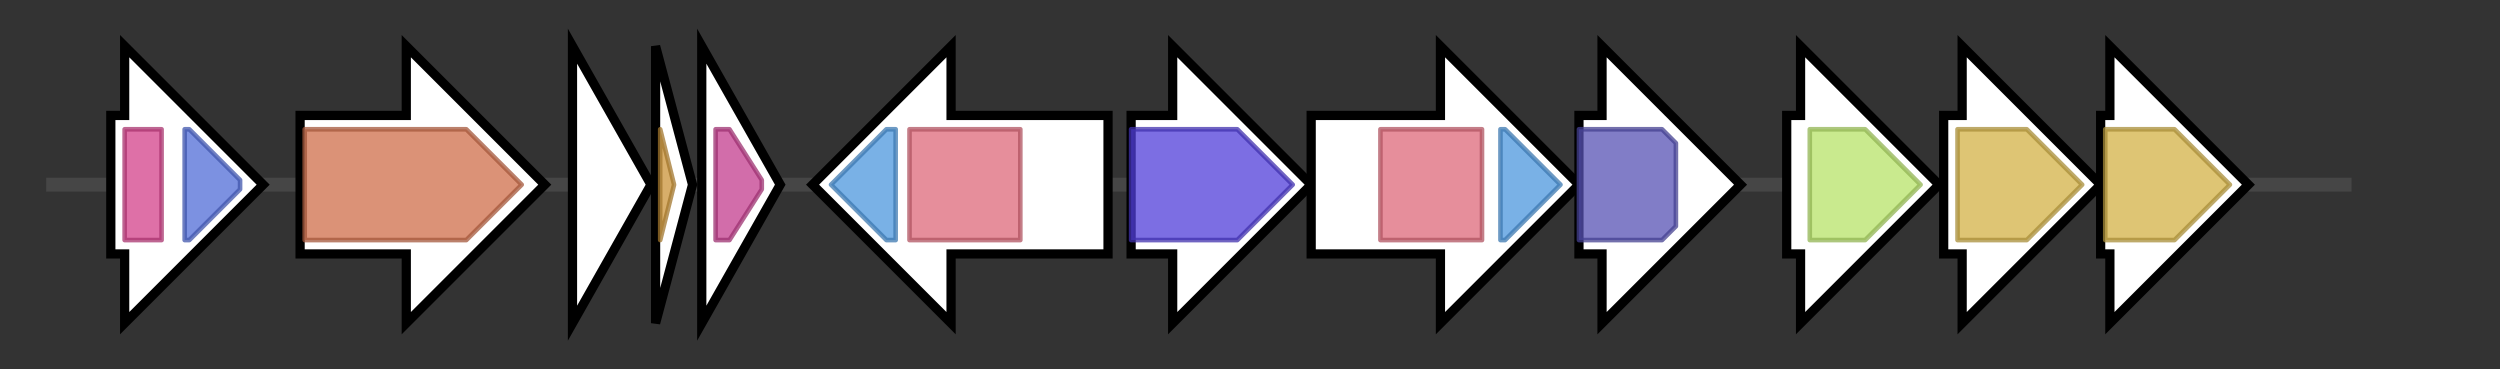 <svg version="1.1" baseProfile="full" xmlns="http://www.w3.org/2000/svg" width="541.5" height="80">
	<rect width="100%" height="100%" fill="#333333" stroke="none"/>
	<g>
		<line x1="10" y1="40.0" x2="509.333" y2="40.0" style="stroke:rgb(70,70,70); stroke-width:3 "/>
		<g>
			<title>MHLOJDLD_00986_gene (MHLOJDLD_00986)
Zinc-type alcohol dehydrogenase-like protein</title>
			<polygon class="MHLOJDLD_00986_gene (MHLOJDLD_00986)
Zinc-type alcohol dehydrogenase-like protein" points="24,25 27,25 27,10 57,40 27,70 27,55 24,55" fill="rgb(255,255,255)" fill-opacity="1.0" stroke="rgb(0,0,0)" stroke-width="2"  />
			<g>
				<title>ADH_N (PF08240)
"Alcohol dehydrogenase GroES-like domain"</title>
				<rect class="PF08240" x="27" y="28" stroke-linejoin="round" width="8" height="24" fill="rgb(211,65,138)" stroke="rgb(168,51,110)" stroke-width="1" opacity="0.75" />
			</g>
			<g>
				<title>ADH_zinc_N (PF00107)
"Zinc-binding dehydrogenase"</title>
				<polygon class="PF00107" points="40,28 41,28 52,39 52,41 41,52 40,52" stroke-linejoin="round" width="12" height="24" fill="rgb(81,108,215)" stroke="rgb(64,86,172)" stroke-width="1" opacity="0.75" />
			</g>
		</g>
		<g>
			<title>opuD_2 (MHLOJDLD_00987)
Glycine betaine transporter OpuD</title>
			<polygon class="opuD_2 (MHLOJDLD_00987)
Glycine betaine transporter OpuD" points="65,25 88,25 88,10 118,40 88,70 88,55 65,55" fill="rgb(255,255,255)" fill-opacity="1.0" stroke="rgb(0,0,0)" stroke-width="2"  />
			<g>
				<title>BCCT (PF02028)
"BCCT, betaine/carnitine/choline family transporter"</title>
				<polygon class="PF02028" points="66,28 101,28 113,40 101,52 66,52" stroke-linejoin="round" width="48" height="24" fill="rgb(206,109,74)" stroke="rgb(164,87,59)" stroke-width="1" opacity="0.75" />
			</g>
		</g>
		<g>
			<title>MHLOJDLD_00988_gene (MHLOJDLD_00988)
hypothetical protein</title>
			<polygon class="MHLOJDLD_00988_gene (MHLOJDLD_00988)
hypothetical protein" points="124,10 141,40 124,70" fill="rgb(255,255,255)" fill-opacity="1.0" stroke="rgb(0,0,0)" stroke-width="2"  />
		</g>
		<g>
			<title>MHLOJDLD_00989_gene (MHLOJDLD_00989)
hypothetical protein</title>
			<polygon class="MHLOJDLD_00989_gene (MHLOJDLD_00989)
hypothetical protein" points="142,10 150,40 142,70" fill="rgb(255,255,255)" fill-opacity="1.0" stroke="rgb(0,0,0)" stroke-width="2"  />
			<g>
				<title>DUF2273 (PF10031)
"Small integral membrane protein (DUF2273)"</title>
				<polygon class="PF10031" points="143,28 143,28 146,40 143,52 143,52" stroke-linejoin="round" width="4" height="24" fill="rgb(203,147,56)" stroke="rgb(162,117,44)" stroke-width="1" opacity="0.75" />
			</g>
		</g>
		<g>
			<title>MHLOJDLD_00990_gene (MHLOJDLD_00990)
Alkaline shock protein 23</title>
			<polygon class="MHLOJDLD_00990_gene (MHLOJDLD_00990)
Alkaline shock protein 23" points="152,10 169,40 152,70" fill="rgb(255,255,255)" fill-opacity="1.0" stroke="rgb(0,0,0)" stroke-width="2"  />
			<g>
				<title>Asp23 (PF03780)
"Asp23 family, cell envelope-related function"</title>
				<polygon class="PF03780" points="155,28 158,28 165,39 165,41 158,52 155,52" stroke-linejoin="round" width="10" height="24" fill="rgb(195,60,141)" stroke="rgb(156,48,112)" stroke-width="1" opacity="0.75" />
			</g>
		</g>
		<g>
			<title>iucC (MHLOJDLD_00991)
Aerobactin synthase</title>
			<polygon class="iucC (MHLOJDLD_00991)
Aerobactin synthase" points="240,25 206,25 206,10 176,40 206,70 206,55 240,55" fill="rgb(255,255,255)" fill-opacity="1.0" stroke="rgb(0,0,0)" stroke-width="2"  />
			<g>
				<title>FhuF (PF06276)
"Ferric iron reductase FhuF-like transporter"</title>
				<polygon class="PF06276" points="180,40 192,28 194,28 194,52 192,52" stroke-linejoin="round" width="17" height="24" fill="rgb(76,151,221)" stroke="rgb(60,120,176)" stroke-width="1" opacity="0.75" />
			</g>
			<g>
				<title>IucA_IucC (PF04183)
"IucA / IucC family"</title>
				<rect class="PF04183" x="197" y="28" stroke-linejoin="round" width="24" height="24" fill="rgb(221,104,121)" stroke="rgb(176,83,96)" stroke-width="1" opacity="0.75" />
			</g>
		</g>
		<g>
			<title>MHLOJDLD_00992_gene (MHLOJDLD_00992)
hypothetical protein</title>
			<polygon class="MHLOJDLD_00992_gene (MHLOJDLD_00992)
hypothetical protein" points="245,25 254,25 254,10 284,40 254,70 254,55 245,55" fill="rgb(255,255,255)" fill-opacity="1.0" stroke="rgb(0,0,0)" stroke-width="2"  />
			<g>
				<title>MFS_3 (PF05977)
"Transmembrane secretion effector"</title>
				<polygon class="PF05977" points="245,28 268,28 280,40 268,52 245,52" stroke-linejoin="round" width="39" height="24" fill="rgb(80,62,217)" stroke="rgb(64,49,173)" stroke-width="1" opacity="0.75" />
			</g>
		</g>
		<g>
			<title>iucA (MHLOJDLD_00993)
N(2)-citryl-N(6)-acetyl-N(6)-hydroxylysine synthase</title>
			<polygon class="iucA (MHLOJDLD_00993)
N(2)-citryl-N(6)-acetyl-N(6)-hydroxylysine synthase" points="284,25 312,25 312,10 342,40 312,70 312,55 284,55" fill="rgb(255,255,255)" fill-opacity="1.0" stroke="rgb(0,0,0)" stroke-width="2"  />
			<g>
				<title>IucA_IucC (PF04183)
"IucA / IucC family"</title>
				<rect class="PF04183" x="299" y="28" stroke-linejoin="round" width="22" height="24" fill="rgb(221,104,121)" stroke="rgb(176,83,96)" stroke-width="1" opacity="0.75" />
			</g>
			<g>
				<title>FhuF (PF06276)
"Ferric iron reductase FhuF-like transporter"</title>
				<polygon class="PF06276" points="325,28 326,28 338,40 326,52 325,52" stroke-linejoin="round" width="16" height="24" fill="rgb(76,151,221)" stroke="rgb(60,120,176)" stroke-width="1" opacity="0.75" />
			</g>
		</g>
		<g>
			<title>orr (MHLOJDLD_00994)
Ornithine racemase</title>
			<polygon class="orr (MHLOJDLD_00994)
Ornithine racemase" points="342,25 347,25 347,10 377,40 347,70 347,55 342,55" fill="rgb(255,255,255)" fill-opacity="1.0" stroke="rgb(0,0,0)" stroke-width="2"  />
			<g>
				<title>Ala_racemase_N (PF01168)
"Alanine racemase, N-terminal domain"</title>
				<polygon class="PF01168" points="342,28 360,28 363,31 363,49 360,52 342,52" stroke-linejoin="round" width="21" height="24" fill="rgb(87,82,180)" stroke="rgb(69,65,144)" stroke-width="1" opacity="0.75" />
			</g>
		</g>
		<g>
			<title>yfmC_1 (MHLOJDLD_00995)
Fe(3+)-citrate-binding protein YfmC</title>
			<polygon class="yfmC_1 (MHLOJDLD_00995)
Fe(3+)-citrate-binding protein YfmC" points="387,25 390,25 390,10 420,40 390,70 390,55 387,55" fill="rgb(255,255,255)" fill-opacity="1.0" stroke="rgb(0,0,0)" stroke-width="2"  />
			<g>
				<title>Peripla_BP_2 (PF01497)
"Periplasmic binding protein"</title>
				<polygon class="PF01497" points="392,28 404,28 416,40 416,40 404,52 392,52" stroke-linejoin="round" width="24" height="24" fill="rgb(183,226,104)" stroke="rgb(146,180,83)" stroke-width="1" opacity="0.75" />
			</g>
		</g>
		<g>
			<title>yfiZ (MHLOJDLD_00996)
putative siderophore transport system permease protein YfiZ</title>
			<polygon class="yfiZ (MHLOJDLD_00996)
putative siderophore transport system permease protein YfiZ" points="421,25 425,25 425,10 455,40 425,70 425,55 421,55" fill="rgb(255,255,255)" fill-opacity="1.0" stroke="rgb(0,0,0)" stroke-width="2"  />
			<g>
				<title>FecCD (PF01032)
"FecCD transport family"</title>
				<polygon class="PF01032" points="424,28 439,28 451,40 439,52 424,52" stroke-linejoin="round" width="30" height="24" fill="rgb(210,177,70)" stroke="rgb(168,141,56)" stroke-width="1" opacity="0.75" />
			</g>
		</g>
		<g>
			<title>fecD (MHLOJDLD_00997)
Fe(3+) dicitrate transport system permease protein FecD</title>
			<polygon class="fecD (MHLOJDLD_00997)
Fe(3+) dicitrate transport system permease protein FecD" points="455,25 457,25 457,10 487,40 457,70 457,55 455,55" fill="rgb(255,255,255)" fill-opacity="1.0" stroke="rgb(0,0,0)" stroke-width="2"  />
			<g>
				<title>FecCD (PF01032)
"FecCD transport family"</title>
				<polygon class="PF01032" points="456,28 471,28 483,40 471,52 456,52" stroke-linejoin="round" width="30" height="24" fill="rgb(210,177,70)" stroke="rgb(168,141,56)" stroke-width="1" opacity="0.75" />
			</g>
		</g>
	</g>
</svg>
